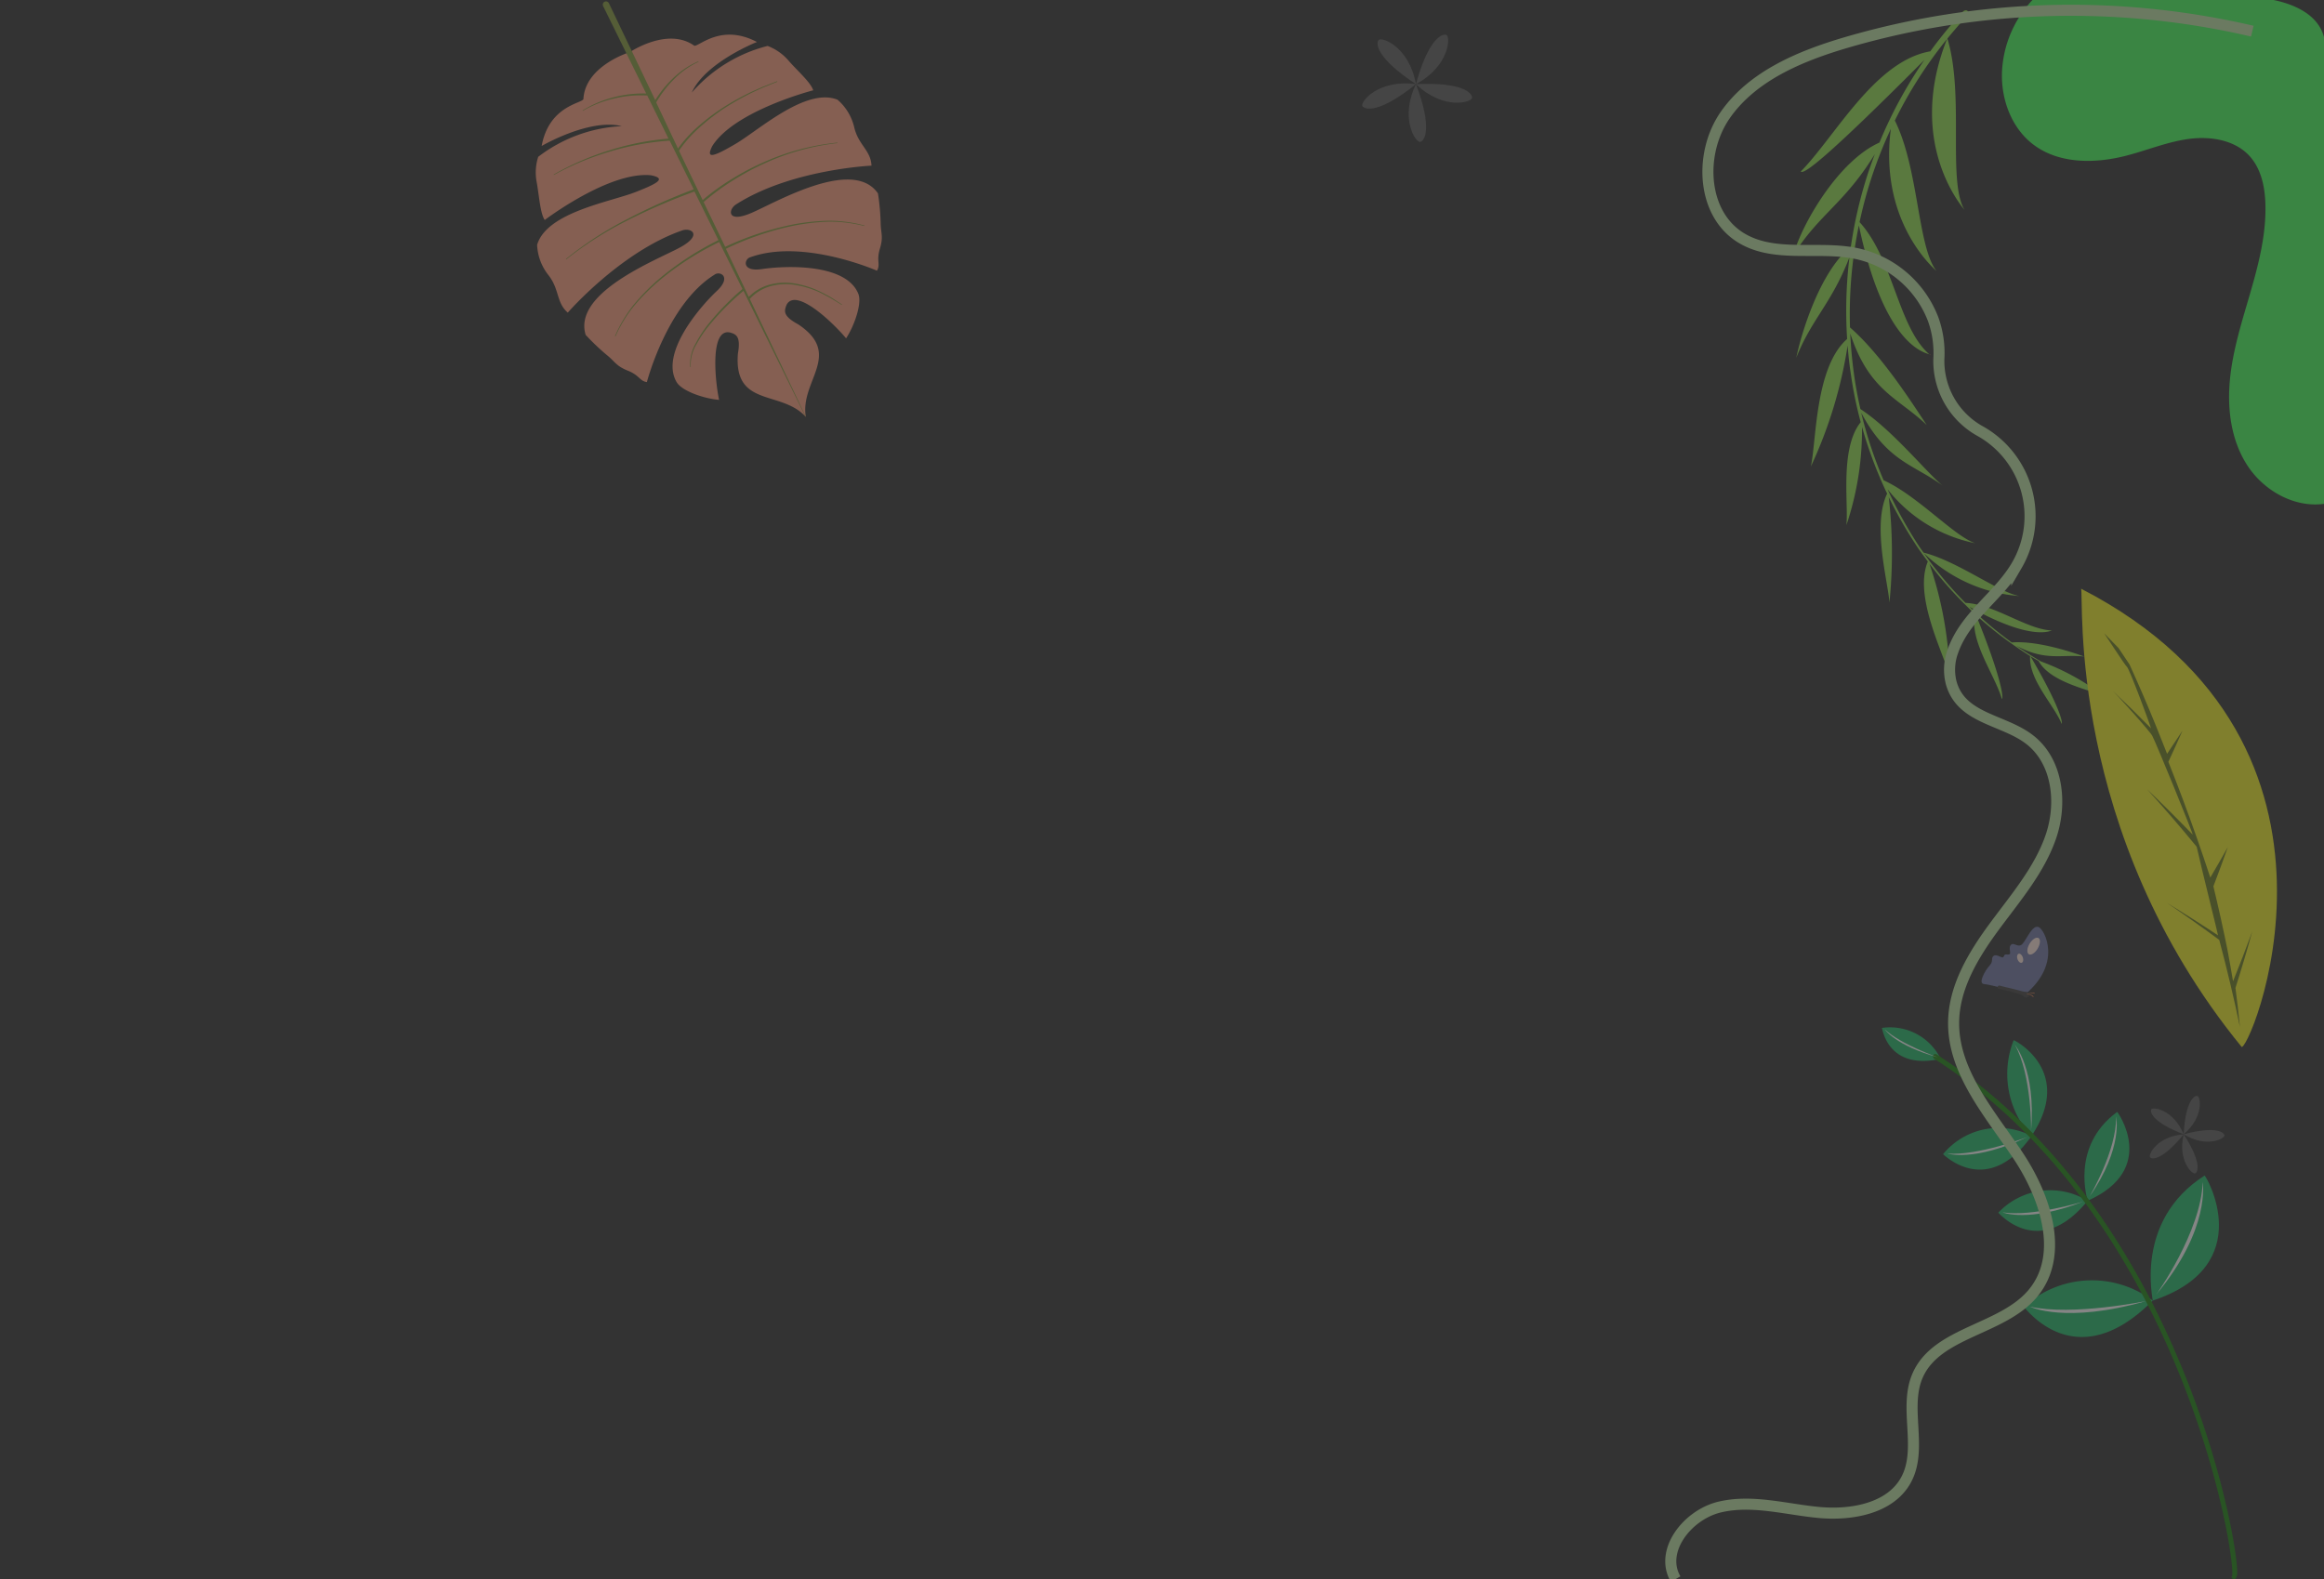 <svg xmlns="http://www.w3.org/2000/svg" xmlns:xlink="http://www.w3.org/1999/xlink" width="334" height="227" viewBox="0 0 334 227">
  <rect x="0" y="0" width="334" height="227" fill="#333333" stroke="none"/>
  <defs>
    <clipPath id="clip-path">
      <rect id="Rectangle_1303" data-name="Rectangle 1303" width="334" height="227" transform="translate(666 531)" fill="none"/>
    </clipPath>
  </defs>
  <g id="برگ1" transform="translate(-666 -531)" clip-path="url(#clip-path)">
    <g id="Group_23" data-name="Group 23" transform="translate(4263.813 -3581.734)" opacity="0.4">
      <g id="Group_22" data-name="Group 22">
        <path id="Path_2903" data-name="Path 2903" d="M1424.362,419.857a14.525,14.525,0,0,0-18.542.9C1405.867,420.57,1413.115,431.181,1424.362,419.857Z" transform="translate(-4712.794 3879.843)" fill="#21bc6a"/>
        <path id="Path_2904" data-name="Path 2904" d="M1410.054,387.983a10.257,10.257,0,0,0-12.844,1.72C1397.227,389.614,1403.006,396.628,1410.054,387.983Z" transform="translate(-4707.84 3897.369)" fill="#21bc6a"/>
        <path id="Path_2905" data-name="Path 2905" d="M1391.248,366.537a10.33,10.33,0,0,0-12.738,2.628C1378.531,369.072,1384.751,375.645,1391.248,366.537Z" transform="translate(-4697.08 3909.496)" fill="#21bc6a"/>
        <path id="Path_2906" data-name="Path 2906" d="M1449.095,399.493c.11,0-2.764-11.464,7.456-17.973C1456.7,381.443,1464.393,394.431,1449.095,399.493Z" transform="translate(-4737.527 3900.207)" fill="#21bc6a"/>
        <path id="Path_2907" data-name="Path 2907" d="M1426.837,372.746c.051,0-2.59-7.762,4.246-12.776C1431.129,359.927,1437.069,368.2,1426.837,372.746Z" transform="translate(-4724.623 3912.607)" fill="#21bc6a"/>
        <path id="Path_2908" data-name="Path 2908" d="M1403.681,349.487a13.277,13.277,0,0,1-2.548-13.791C1401.091,335.573,1410.007,340.023,1403.681,349.487Z" transform="translate(-4709.551 3926.575)" fill="#21bc6a"/>
        <path id="Path_2909" data-name="Path 2909" d="M1366.279,335.864a8.109,8.109,0,0,0-8.449-4.445C1357.9,331.44,1358.59,337.562,1366.279,335.864Z" transform="translate(-4685.18 3929.083)" fill="#21bc6a"/>
      </g>
      <path id="Path_2910" data-name="Path 2910" d="M1459.2,341.465c4.59-1.219,5.766-.306,5.859.149S1462.512,343.5,1459.2,341.465Z" transform="translate(-4743.177 3934.326)" fill="#606060"/>
      <path id="Path_2911" data-name="Path 2911" d="M1459.2,334.805c.259-4.743,1.49-5.583,1.953-5.52S1462.164,332.275,1459.2,334.805Z" transform="translate(-4743.177 3940.986)" fill="#606060"/>
      <path id="Path_2912" data-name="Path 2912" d="M1452.826,337.27c-4.433-1.7-4.849-3.142-4.671-3.567S1451.336,333.669,1452.826,337.27Z" transform="translate(-4736.803 3938.522)" fill="#606060"/>
      <path id="Path_2913" data-name="Path 2913" d="M1452.587,342.29c-3,3.685-4.488,3.639-4.828,3.325S1448.7,342.591,1452.587,342.29Z" transform="translate(-4736.563 3933.502)" fill="#606060"/>
      <path id="Path_2914" data-name="Path 2914" d="M1458.9,342.29c2.577,3.987,2.072,5.392,1.669,5.617S1457.987,346.077,1458.9,342.29Z" transform="translate(-4742.877 3933.502)" fill="#606060"/>
      <path id="Path_2915" data-name="Path 2915" d="M1374.031,103.593c-.047-.038-.085-.085-.132-.123C1374.053,103.517,1374.1,103.542,1374.031,103.593Z" transform="translate(-4694.427 4060.199)" fill="#e28150"/>
      <path id="Path_2916" data-name="Path 2916" d="M1415.522,197h0Z" transform="translate(-4718.353 4006.381)" fill="#e28150"/>
      <path id="Path_2917" data-name="Path 2917" d="M1335.654,35.187a64.114,64.114,0,0,1-5.282,17.387c.811-3.741.59-14.279,5.21-18.334a63.815,63.815,0,0,1,.331-11.731c-2.573,6.666-5.413,8.806-7.643,14.436.752-3.613,3.4-12.373,7.851-15.994a63.715,63.715,0,0,1,1.983-9.01c.425-1.444.93-2.866,1.465-4.28-4.356,7.112-8.067,8.67-11.719,14.538,1.142-4.335,6.432-13.549,12.377-16.19a63.2,63.2,0,0,1,6.467-11.889c-14.152,14.2-17.336,16.517-17.778,16.054,4.942-5.023,10.636-15.905,18.618-17.281a62.691,62.691,0,0,1,4.637-5.656c.234-.259.56-.323.722-.144a.6.6,0,0,1-.127.773h0c-.972,1.04-1.881,2.1-2.773,3.184,2.48,8.165-.025,20.525,2.467,24.652.293.246-8.666-9.154-2.514-24.592a62.407,62.407,0,0,0-7.507,11.731c3.46,6.917,3.252,18.232,6.008,21.654.229.123-8.382-6.619-6.581-20.457a63.339,63.339,0,0,0-3.125,8.105c-.539,1.749-.989,3.524-1.371,5.3,4.874,5.363,5.52,15.056,10.016,19-1.015-.331-6.594-1.724-10.118-18.529a63.093,63.093,0,0,0-1.274,14.67c4.611,4,9.133,11.188,11.039,14.041-4.093-3.94-8.275-4.836-11-13.162.089,1.906.259,3.821.518,5.7.229,1.732.556,3.452.938,5.15,4.564,2.972,9.443,9.048,11.791,10.984-4.212-3.053-7.948-3.448-11.668-10.436a59.637,59.637,0,0,0,3.214,9.693c4.942,2.25,10.19,8.1,13.2,9.057a21.384,21.384,0,0,1-12.627-7.757,61.154,61.154,0,0,0,4.467,8.1c.225.34.463.667.7,1,4.861,1.2,10.827,5.749,13.786,6.242a22.079,22.079,0,0,1-13.74-6.174,53.5,53.5,0,0,0,5.978,7.154c4.3.229,8.751,3.821,12.428,3.97-.344.093-3.116,1.495-11.846-3.4a54.342,54.342,0,0,0,6.068,5.121c3.528-.284,8.42,1.3,10.424,2.025-3.363-.352-5.52.7-9.727-1.533,1.125.79,2.289,1.52,3.469,2.225a34.927,34.927,0,0,1,9.086,4.989c-1.949-.879-7.715-1.953-9.388-5.031-.386-.234-.786-.45-1.168-.688,4.458,7.643,4.632,9.664,4.475,9.7-1.206-2.849-4.734-6.318-4.531-9.736a54.683,54.683,0,0,1-7.774-5.885c3.911,9.655,3.927,12.041,3.715,12.058-1.04-3.537-4.628-8.216-3.9-12.228-.535-.5-1.057-1.015-1.575-1.533l-.068-.042-.03-.025h.034a54.213,54.213,0,0,1-4.866-5.6,54.155,54.155,0,0,1,2.913,16.228c-.849-3.333-5.235-11.528-3.151-16.559-.514-.688-1.027-1.376-1.507-2.093a61.381,61.381,0,0,1-4.106-7.159,71,71,0,0,1,.1,15.145c-.25-3.189-2.5-11.137-.335-15.65q-.484-1.011-.93-2.047l-.051-.072a.372.372,0,0,0-.03-.042h.038a59.306,59.306,0,0,1-2.637-7.443,42.971,42.971,0,0,1-2.246,14.143c.335-2.972-.977-11.039,2.059-14.81a57.7,57.7,0,0,1-1.427-6.976C1335.9,37.917,1335.76,36.554,1335.654,35.187Z" transform="translate(-4667.93 4127.221)" fill="#94e250"/>
      <path id="Path_2918" data-name="Path 2918" d="M1448.8,182.82c.425,1.231-2.148,34.944,23.026,65.812C1472.458,250.7,1492.491,205.315,1448.8,182.82Z" transform="translate(-4747.525 4014.54)" fill="#f2ef23"/>
      <path id="Path_2919" data-name="Path 2919" d="M1476.147,254.521q-1.312-6.292-2.972-12.513-3.732-2.76-7.524-5.324,3.694,2.25,7.35,4.671c.038,0-2.166-8.772-3.07-12.738q-3.482-4.246-7.108-8.246,3.312,3.167,6.534,6.5c.106-.042-5.184-13.005-5.774-14.13-.06-.425-5.643-6.543-5.668-6.5q2.764,2.624,5.464,5.358c.051,0-3.129-8.653-3.482-8.857-.284-.234-3.235-4.811-3.248-4.8q1.032,1.053,2.059,2.123c.531.781,1.053,1.567,1.575,2.356q2.008,4.407,3.821,8.882.8,1.974,1.575,3.957,1.117-1.656,2.212-3.333-.994,2.259-2.03,4.484,2.123,5.333,4.029,10.755,1.032,2.93,2,5.885,1.274-2.174,2.518-4.382-1.006,2.845-2.076,5.639,1.1,4.556,2.025,9.129.425,2.259.8,4.522,1.44-3.55,2.768-7.184-1.138,4.114-2.42,8.139Q1475.872,251.715,1476.147,254.521Z" transform="translate(-4752.042 4005.84)" fill="#687a1c"/>
      <path id="Path_2920" data-name="Path 2920" d="M1397.851,306.983s-4.959-1.414-5.915-1.469.161-2,.777-2.662.149-1.044.573-1.388,1.2.374,1.384.178.123-.276.255-.361.611.081.722-.127-.25-1.015.191-1.333,1.032.586,1.643-.132,1.41-2.726,2.276-2.382S1403.214,302.478,1397.851,306.983Z" transform="translate(-4704.592 3948.686)" fill="#7278a5"/>
      <path id="Path_2921" data-name="Path 2921" d="M1407.391,301.834c-.391.641-.425,1.325-.119,1.52s.9-.166,1.274-.807.446-1.32.123-1.52S1407.782,301.2,1407.391,301.834Z" transform="translate(-4713.512 3946.554)" fill="#ffe6dc"/>
      <path id="Path_2922" data-name="Path 2922" d="M1403.637,307.191c.127.357.4.582.611.509s.28-.425.157-.781-.4-.586-.611-.509S1403.514,306.835,1403.637,307.191Z" transform="translate(-4711.503 3943.434)" fill="#ffe6dc"/>
      <path id="Path_2923" data-name="Path 2923" d="M1397.32,317.2c.62.17,1.244.31,1.873.459l.934.238a4.392,4.392,0,0,0,.989.2h0a.4.4,0,0,1-.042.807.4.4,0,0,1-.263-.115,1.961,1.961,0,0,0-.849-.425l-.917-.259a16.362,16.362,0,0,0-1.86-.425.246.246,0,0,1-.2-.289.251.251,0,0,1,.289-.2Z" transform="translate(-4707.708 3937.227)" fill="#434241"/>
      <path id="Path_2924" data-name="Path 2924" d="M1407.09,319.828a1.108,1.108,0,0,1,1.023-.2.055.055,0,0,1-.034.1h0a1.057,1.057,0,0,0-.968.115h-.021Z" transform="translate(-4713.525 3935.846)" fill="#e28150"/>
      <path id="Path_2925" data-name="Path 2925" d="M1406.78,320.1a1.117,1.117,0,0,1,1,.3.059.059,0,0,1,0,.081.064.064,0,0,1-.081,0h0a1.049,1.049,0,0,0-.909-.344h0Z" transform="translate(-4713.347 3935.559)" fill="#e28150"/>
      <path id="Path_2926" data-name="Path 2926" d="M1418.727,415.533a.348.348,0,0,1-.318.318.386.386,0,0,1-.391-.369c1.176.522-5.944-50.875-42.727-74.431a.4.4,0,0,1-.127-.518.352.352,0,0,1,.5-.093c37.071,23.735,44.251,75.526,43.062,75A.342.342,0,0,1,1418.727,415.533Z" transform="translate(-4695.127 3923.883)" fill="#19840d"/>
      <path id="Path_2927" data-name="Path 2927" d="M1424.626,424s-10.666,2.178-16.716.8C1407.948,424.815,1412.958,427.325,1424.626,424Z" transform="translate(-4713.997 3875.763)" fill="#fff"/>
      <path id="Path_2928" data-name="Path 2928" d="M1410.249,390.34s-7.256,2.216-11.579,1.541C1398.678,391.894,1402.368,393.406,1410.249,390.34Z" transform="translate(-4708.68 3895.131)" fill="#fff"/>
      <path id="Path_2929" data-name="Path 2929" d="M1391.464,368.5s-7.116,2.722-11.464,2.361C1380,370.857,1383.783,372.109,1391.464,368.5Z" transform="translate(-4697.937 3907.698)" fill="#fff"/>
      <path id="Path_2930" data-name="Path 2930" d="M1450.6,399.91c.025.051,6.492-9.086,6.717-16.211C1457.3,383.644,1458.54,390.421,1450.6,399.91Z" transform="translate(-4738.561 3898.953)" fill="#fff"/>
      <path id="Path_2931" data-name="Path 2931" d="M1428.11,373.013c0,.021,3.94-6.679,3.821-11.523C1431.906,361.46,1433.027,365.952,1428.11,373.013Z" transform="translate(-4725.62 3911.732)" fill="#fff"/>
      <path id="Path_2932" data-name="Path 2932" d="M1405.163,349.692c.038.025.119-8.105-2.314-12.432C1402.8,337.221,1405.923,340.741,1405.163,349.692Z" transform="translate(-4711.084 3925.675)" fill="#fff"/>
      <path id="Path_2933" data-name="Path 2933" d="M1366.383,336.028s-5.269-1.838-7.613-4.008C1358.778,332.045,1360.4,334.372,1366.383,336.028Z" transform="translate(-4685.721 3928.689)" fill="#fff"/>
      <path id="Path_2934" data-name="Path 2934" d="M1444.939,57.715c-4.331.692-8.778-1.8-11.165-5.418s-2.966-8.144-2.551-12.432,1.758-8.428,2.958-12.576,2.274-8.39,2.135-12.7c-.078-2.509-.645-5.15-2.4-6.976-2.135-2.216-5.582-2.743-8.661-2.318s-5.985,1.643-8.995,2.416c-4.391,1.125-9.419,1.172-13.079-1.456-3.348-2.4-4.915-6.7-4.712-10.755a16.136,16.136,0,0,1,4.764-10.589h30.951s10.369.116,10.757,7S1444.939,57.715,1444.939,57.715Z" transform="translate(-4708.553 4127.419)" fill="#43ff59"/>
      <path id="Path_2935" data-name="Path 2935" d="M1385.237,195.507c-2.369-4.056,1.7-9.26,6.343-10.362s9.447.324,14.194.778,10.36-.566,12.589-4.7c2.446-4.526-.425-10.4,1.7-15.088,2.8-6.194,12.114-6.448,16.5-11.685,4.637-5.529,1.847-13.919-2.165-19.9s-9.282-11.931-9.209-19.086c.051-5.075,2.853-9.7,5.889-13.815s6.462-8.1,8.1-12.9.985-10.816-3.091-13.944c-3.775-2.912-9.846-2.949-11.256-8.187a7.632,7.632,0,0,1,.242-4.464c1.758-5.083,6.607-7.929,9.188-12.363a14.024,14.024,0,0,0-5.167-19.26,11.525,11.525,0,0,1-6.025-10.437,14.306,14.306,0,0,0-.819-5.7,15.217,15.217,0,0,0-11.039-9.443c-5.375-1.123-11.413.607-16.2-2.038C1388.973-.407,1388.476-9.4,1392.4-15s10.763-8.449,17.408-10.4a114.829,114.829,0,0,1,58.309-1.614" transform="translate(-4742.233 4144.228)" fill="none" stroke="#bee3a5" stroke-miterlimit="10" stroke-width="1.59"/>
      <path id="Path_2936" data-name="Path 2936" d="M269.66-11.253c1.775-6.5,3.736-7.3,4.361-7.086S274.53-13.873,269.66-11.253Z" transform="translate(-3663.974 4136.083)" fill="#606060"/>
      <path id="Path_2937" data-name="Path 2937" d="M262.179-10.333c-5.634-3.7-5.8-5.808-5.375-6.335S261.19-15.772,262.179-10.333Z" transform="translate(-3656.493 4135.163)" fill="#606060"/>
      <path id="Path_2938" data-name="Path 2938" d="M259.184-1.754c-5.256,4.216-7.311,3.707-7.694,3.167S253.7-2.5,259.184-1.754Z" transform="translate(-3653.498 4126.584)" fill="#606060"/>
      <path id="Path_2939" data-name="Path 2939" d="M268.243-1.61c2.386,6.305,1.274,8.1.637,8.3S265.839,3.37,268.243-1.61Z" transform="translate(-3662.556 4126.439)" fill="#606060"/>
      <path id="Path_2940" data-name="Path 2940" d="M269.66-1.666c6.734-.318,8.093,1.3,8.067,1.957S273.655,2.156,269.66-1.666Z" transform="translate(-3663.974 4126.495)" fill="#606060"/>
      <path id="Path_2941" data-name="Path 2941" d="M-22.886,46.844s7.6-8.759,16.47-11.825c1.274-.425,2.993.667-.425,2.5s-15.345,6.462-13.477,12.525a32.812,32.812,0,0,0,3,2.862c1.248,1,1.35,1.6,3.066,2.284s1.669,1.486,2.734,1.639c0,0,2.9-11.2,9.71-15.434.747-.6,2.577.276.293,2.382-2.679,2.548-8.1,9.044-5.728,13.06.743,1.274,3.94,2.378,6.1,2.548C-1.7,56.759-2.506,49.078.424,49.7c.785.246,1.6.425,1.138,3.036-.624,7.8,6.258,5.193,9.766,9.108-.9-5.18,5.409-8.967-1.091-13.311-2.335-1.248-1.97-2-1.7-2.773,1.333-2.683,6.861,2.7,8.573,4.781,1.193-1.813,2.3-5.01,1.771-6.369-1.7-4.348-10.139-4.123-13.8-3.6-3.07.488-2.62-1.49-1.7-1.7,7.575-2.717,18.164,1.945,18.164,1.945.543-.93-.115-1.393.425-3.163s.115-2.225.106-3.821a33.016,33.016,0,0,0-.386-4.131c-3.6-5.21-14.614,1.274-18.177,2.807s-3.346-.5-2.229-1.214c7.889-5.057,19.48-5.579,19.48-5.579-.1-2.216-1.9-2.972-2.484-5.52a7.537,7.537,0,0,0-2.395-3.957C11.357,14.414,4.564,20.626,1.2,22.6s-4.246,2.123-3.312.284c3.227-5.1,14.5-8,14.5-8-.361-1.163-2.344-2.862-3.618-4.348a7.409,7.409,0,0,0-2.938-2.03A21.405,21.405,0,0,0-5.062,15.2C-3.079,10.839,4.3,7.939,4.3,7.939c-5.142-2.7-8.292.654-9,.539-3.872-2.768-9.341.964-9.341.964H-14.1s-6.314,1.966-6.543,6.721c-.344.624-4.951,1-6,6.726,0,0,6.849-4,11.5-2.853a21.435,21.435,0,0,0-11.995,4.412,7.375,7.375,0,0,0-.234,3.562c.365,1.915.5,4.543,1.172,5.52,0,0,9.269-7.048,15.285-6.428,2.021.425,1.354,1.019-2.28,2.429s-12.738,2.9-14.1,7.575a7.5,7.5,0,0,0,1.613,4.331C-24.045,43.516-24.563,45.405-22.886,46.844Z" transform="translate(-3493.325 4110.831)" fill="#ffa080"/>
      <path id="Path_2942" data-name="Path 2942" d="M-10.757,26.872a50.9,50.9,0,0,0-8.882,5.762.042.042,0,0,0,0,.059.042.042,0,0,0,.055,0,50.578,50.578,0,0,1,8.916-5.656,84.2,84.2,0,0,1,9.481-4.08l3.443,6.989h0A42.616,42.616,0,0,0-6.38,35.611a30.788,30.788,0,0,0-3.6,3.694,19.913,19.913,0,0,0-2.628,4.42.042.042,0,0,0,.025.038.038.038,0,0,0,.051,0,19.574,19.574,0,0,1,2.671-4.373,30.431,30.431,0,0,1,3.618-3.63A40.726,40.726,0,0,1-2.1,32.723a41.186,41.186,0,0,1,4.471-2.505h0l3.337,6.751A37.763,37.763,0,0,0,.894,41.9a17.587,17.587,0,0,0-1.911,2.9A5.879,5.879,0,0,0-1.8,48.162a.038.038,0,0,0,.038.038.038.038,0,0,0,.038-.038,5.656,5.656,0,0,1,.849-3.286,17.222,17.222,0,0,1,1.94-2.841,36.987,36.987,0,0,1,4.789-4.8L14.74,55.269a.025.025,0,0,0,.034,0,.03.03,0,0,0,0-.038L6.744,38.358H6.8A6.339,6.339,0,0,1,9.81,36.545a8.288,8.288,0,0,1,3.554-.149,13.706,13.706,0,0,1,3.443,1.061c.535.28,1.078.543,1.609.849l1.529.93A.039.039,0,1,0,20,39.181l-1.529-.994c-.522-.3-1.07-.577-1.6-.849A13.629,13.629,0,0,0,13.4,36.209a8.492,8.492,0,0,0-3.656.1,6.628,6.628,0,0,0-3.129,1.8L3.331,31.191a41.185,41.185,0,0,1,4.7-1.936,40.633,40.633,0,0,1,4.947-1.371,30.613,30.613,0,0,1,5.1-.59,19.68,19.68,0,0,1,5.1.611.042.042,0,0,0,.051-.03.038.038,0,0,0-.025-.047,19.748,19.748,0,0,0-5.1-.671,31,31,0,0,0-5.129.535A42.816,42.816,0,0,0,3.229,30.91l-3.1-6.437A32.66,32.66,0,0,1,4.38,21.34a36.514,36.514,0,0,1,4.7-2.518,32.922,32.922,0,0,1,5.006-1.809A33.335,33.335,0,0,1,19.334,16a.038.038,0,0,0,0-.076A34.269,34.269,0,0,0,8.991,18.644a36.914,36.914,0,0,0-4.755,2.48A32.765,32.765,0,0,0-.011,24.185l-3.4-7.1A18.257,18.257,0,0,1-.588,13.863a30.036,30.036,0,0,1,3.448-2.717,37.16,37.16,0,0,1,3.817-2.2c.65-.34,1.329-.62,1.991-.934l2.042-.828a.047.047,0,0,0,0-.055.042.042,0,0,0-.051-.021L8.6,7.91c-.667.31-1.354.582-2.008.917A35.708,35.708,0,0,0,2.749,11,29.9,29.9,0,0,0-.758,13.689a19.018,19.018,0,0,0-2.8,3.087L-6.69,10.144a16.245,16.245,0,0,1,2.548-3.32A12.98,12.98,0,0,1-2.5,5.414,10.976,10.976,0,0,1-.631,4.327a.038.038,0,0,0,.021-.021.038.038,0,0,0,0-.03A.038.038,0,0,0-.63,4.254a.038.038,0,0,0-.03,0A11.073,11.073,0,0,0-2.58,5.3a13.247,13.247,0,0,0-1.7,1.38A16.67,16.67,0,0,0-6.825,9.821L-13.483-4.114h0a.463.463,0,0,0-.268-.237.463.463,0,0,0-.356.024.467.467,0,0,0-.212.62L-8.125,8.866a16.742,16.742,0,0,0-4.624.526,16.177,16.177,0,0,0-4.492,1.889.042.042,0,0,0,0,.055.034.034,0,0,0,.025.011.034.034,0,0,0,.025-.012,15.829,15.829,0,0,1,4.484-1.754,16.2,16.2,0,0,1,4.734-.425l3.053,6.195a38.833,38.833,0,0,0-8.449,1.669A40.115,40.115,0,0,0-21.406,20.5a.038.038,0,0,0-.012.028.038.038,0,0,0,.012.028.034.034,0,0,0,.025.011.034.034,0,0,0,.025-.011A40.005,40.005,0,0,1-13.288,17.2a38.366,38.366,0,0,1,8.539-1.558l3.452,7a84.759,84.759,0,0,0-9.46,4.233Z" transform="translate(-3496.818 4117.31)" fill="#879a3b"/>
    </g>
  </g>
</svg>
